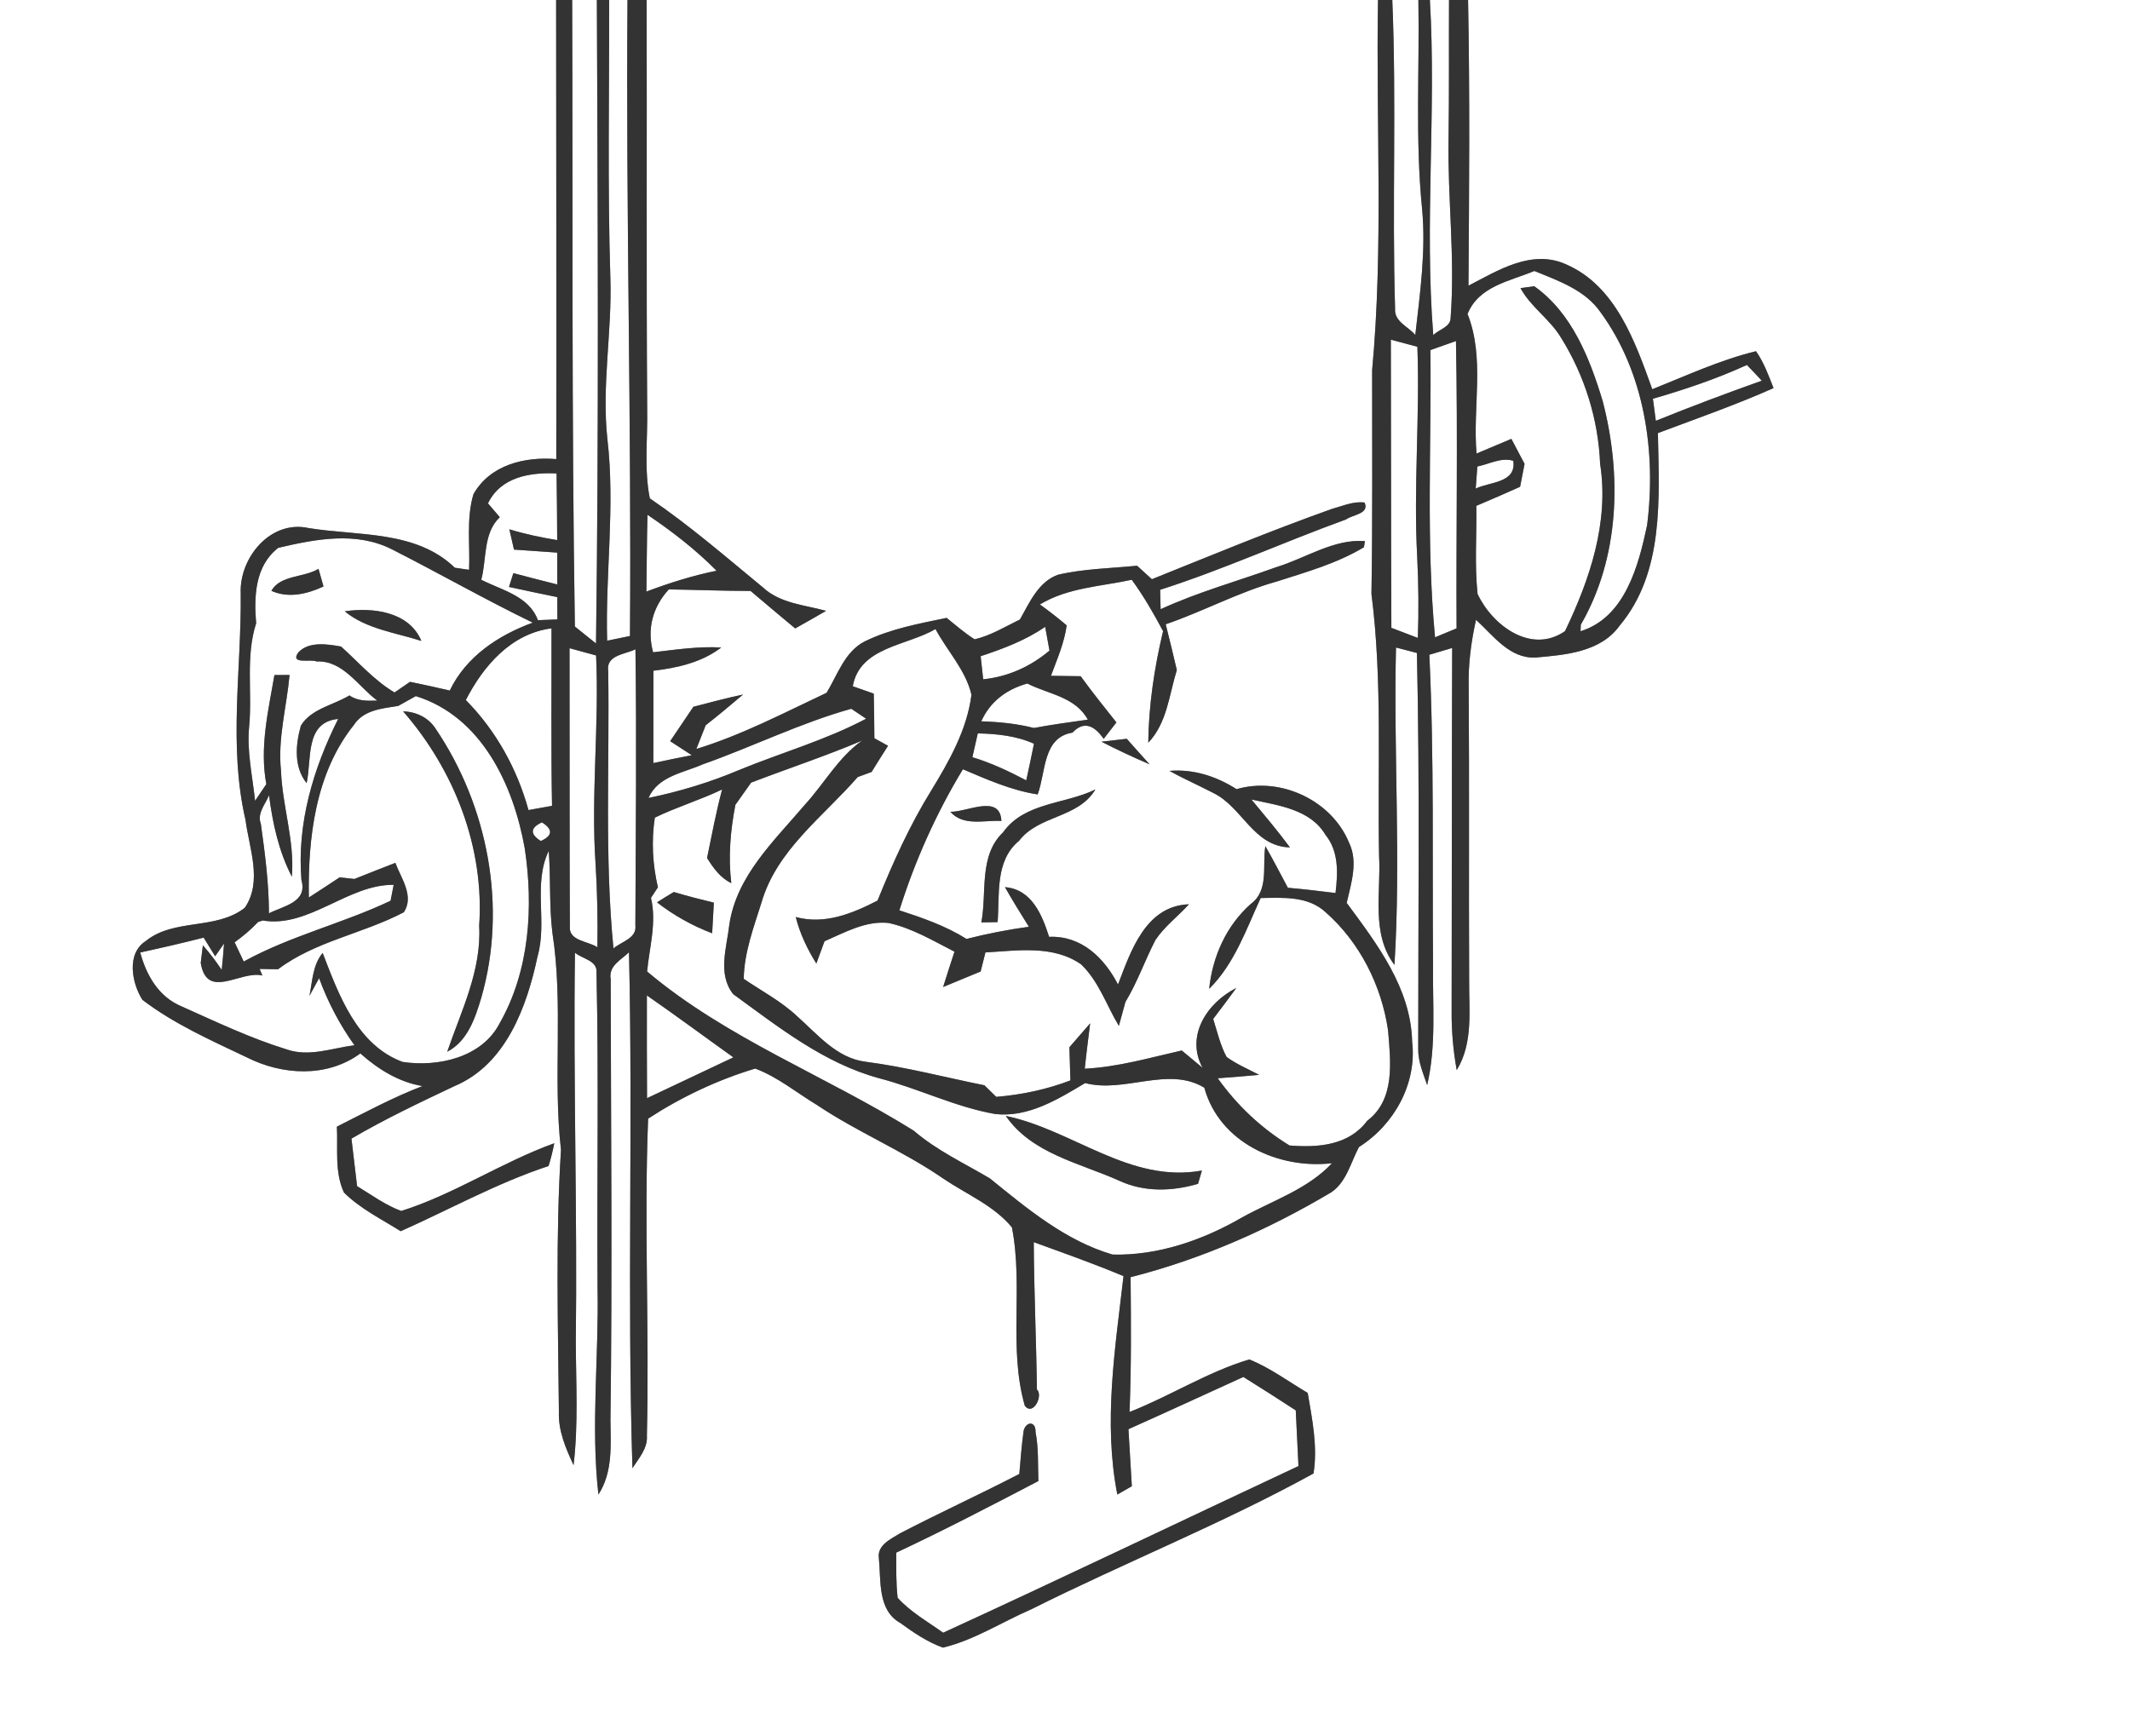 <svg width="368" height="300" viewBox="0 0 276 225" xmlns="http://www.w3.org/2000/svg"><rect x="0" y="0" width="276" height="225" fill="#808080" stroke="none"/><g fill="#FFF"><path d="M0 0h72.06c0 19.83.06 39.67.02 59.5-4.1-.33-8.55.72-10.73 4.54-.95 3.16-.43 6.55-.57 9.81-.46-.07-1.39-.2-1.85-.27-5.02-4.87-12.55-4.1-18.94-5.14-4.96-1.1-9.01 3.88-8.8 8.49.11 9.77-1.62 19.68.62 29.33.48 3.69 2.24 8.01-.1 11.4-3.73 2.91-9.16 1.33-12.82 4.3-2.54 1.62-1.82 5.45-.44 7.62 4.08 3.12 8.88 5.25 13.51 7.45 4.61 2.34 10.41 2.67 14.73-.5 2.3 2.04 4.96 3.71 8.05 4.23-3.83 1.47-7.44 3.42-11.09 5.26.15 2.84-.32 5.89.92 8.54 2.12 2.1 4.85 3.44 7.35 5.01 6.38-2.84 12.52-6.26 19.16-8.45.3-.97.55-1.96.74-2.95-6.81 2.46-12.93 6.6-19.83 8.78-2.07-.76-3.85-2.09-5.72-3.22-.25-2.05-.49-4.1-.73-6.16 4.32-2.53 8.85-4.68 13.38-6.82 6.64-2.8 9.36-10.29 10.74-16.83 1.28-4.48-.62-9.34 1.44-13.64.28 3.54.04 7.1.48 10.63 1.45 9.3.04 18.76 1.11 28.11-.71 11.29-.38 22.62-.27 33.94-.1 2.46.88 4.74 1.9 6.93.63-5.3.31-10.63.29-15.94.21-16.83-.34-33.66-.11-50.48.94.82 2.97 1 2.79 2.62.31 13.63.04 27.27.14 40.91.17 8.9-.89 17.83.11 26.7 1.87-2.88 1.6-6.37 1.56-9.65.25-19.05.06-38.11.03-57.16-.31-1.71 1.35-2.48 2.37-3.47.53 22.28-.25 44.59.45 66.87.82-1.3 1.99-2.56 1.87-4.22.33-13.69-.38-27.41.16-41.09 4.26-2.78 9.01-5.03 13.88-6.49 2.93 1.1 5.36 3.13 8.01 4.73 5.25 3.52 11.14 5.93 16.34 9.52 3.01 2.04 6.55 3.48 8.91 6.33 1.5 7.63-.48 15.63 1.67 23.12 1.07 1.39 2.42-1.31 1.57-2.11-.08-6.36-.38-12.72-.41-19.09 3.9 1.42 7.81 2.8 11.63 4.4-1.08 9.37-2.64 18.93-.8 28.31.63-.36 1.26-.73 1.88-1.08-.15-2.47-.3-4.93-.44-7.39 4.98-2.23 9.93-4.51 14.89-6.77 2.28 1.42 4.54 2.86 6.79 4.33.11 2.4.23 4.81.35 7.22-15.35 7.19-30.64 14.53-46.04 21.6-2.01-1.44-4.23-2.68-5.9-4.53-.22-1.94-.17-3.9-.18-5.85 6.23-2.92 12.33-6.1 18.42-9.28-.08-2.11.04-4.27-.37-6.35.06-1.43-1.21-1.42-1.54-.18-.26 1.86-.4 3.74-.56 5.61-5.11 2.65-10.35 5.04-15.46 7.7-1.16.72-2.98 1.52-2.74 3.2.29 2.88-.2 6.75 2.77 8.41 1.72 1.25 3.51 2.47 5.53 3.2 4.05-.97 7.62-3.31 11.43-4.96 12.1-6.06 24.74-11.09 36.59-17.61.56-3.48-.17-7.01-.75-10.44-2.51-1.48-4.86-3.25-7.57-4.34-5.42 1.62-10.26 4.75-15.52 6.81.24-5.82.19-11.65.14-17.47 9.19-2.34 17.9-6.18 26.03-11.02 1.96-1.36 2.49-3.84 3.56-5.85 4.54-2.86 7.53-8.21 6.89-13.64-.16-6.95-4.53-12.66-8.48-18 .57-2.52 1.51-5.31.31-7.79-2.25-5.51-8.9-8.61-14.58-6.95-2.61-1.66-5.57-2.63-8.69-2.37 1.84 1.03 3.77 1.87 5.63 2.84 3.82 1.82 5.21 6.95 9.98 7.08-1.58-2.13-3.3-4.17-4.99-6.21 3.42.77 7.61 1.23 9.59 4.58 1.74 2.14 1.62 4.96 1.3 7.54-2.06-.26-4.11-.5-6.17-.68-.97-1.8-1.9-3.62-2.92-5.4-.42 2.54.51 5.74-1.89 7.5-3.17 2.81-4.96 6.82-5.39 11 3.27-3.24 4.79-7.68 6.67-11.77 2.88-.04 6.13-.29 8.42 1.84 4.42 3.89 7.24 9.49 8.09 15.3.33 4.02.97 8.96-2.7 11.73-2.4 3.21-6.39 3.5-10.07 3.2-3.68-2.25-6.8-5.21-9.3-8.71 1.79-.13 3.59-.28 5.37-.44-1.42-.75-2.91-1.37-4.22-2.32-.83-1.54-1.21-3.27-1.74-4.93 1.01-1.33 2.02-2.66 3-4.01-3.77 1.9-6.62 6.19-4.38 10.34-.89-.75-1.79-1.49-2.69-2.24-4.16.94-8.28 2.15-12.57 2.36.2-1.97.46-3.92.7-5.88-.9 1.03-1.79 2.07-2.69 3.1.04 1.44.08 2.87.13 4.3-3.09 1.18-6.32 1.86-9.61 2.13-.38-.37-1.15-1.12-1.53-1.5-5.13-1.03-10.2-2.38-15.4-3.05-3.74-.47-6.19-3.52-8.83-5.86-2.07-1.97-4.62-3.29-6.96-4.89.06-3.4 1.28-6.64 2.29-9.85 1.96-6.83 8.01-11.16 12.48-16.3.45-.17 1.35-.5 1.8-.66.7-1.14 1.41-2.27 2.13-3.39-.44-.25-1.33-.74-1.77-.98-.01-1.93-.04-3.85-.08-5.78l-2.72-.96c.92-5.11 7-5.22 10.72-7.41 1.52 2.84 3.93 5.34 4.66 8.52-.58 4.54-2.89 8.61-5.24 12.45-2.78 4.5-4.95 9.33-6.93 14.22-3.28 1.69-6.86 3.15-10.6 2.13.54 2.15 1.5 4.15 2.67 6.03.26-.72.79-2.17 1.06-2.89 2.62-1.13 5.33-2.68 8.28-2.37 3.07.66 5.79 2.31 8.56 3.72-.5 1.52-.99 3.05-1.47 4.58 1.62-.67 3.24-1.33 4.86-2.01.15-.62.47-1.85.62-2.47 4.15-.23 8.75-.99 12.39 1.54 2.29 2.18 3.3 5.32 4.9 7.98.22-.78.64-2.32.85-3.1 1.55-2.55 2.52-5.39 3.89-8.03 1.18-1.77 2.92-3.06 4.34-4.63-5.6.21-7.52 6.02-9.19 10.4-1.79-3.47-4.75-6.36-8.93-6.18-.91-2.86-2.26-6.17-5.72-6.44.99 1.74 2.04 3.44 3.1 5.13-2.72.38-5.42.9-8.08 1.58-2.69-1.69-5.7-2.73-8.7-3.71 2.01-6.4 4.76-12.55 8.23-18.28 3.14 1.33 6.28 2.74 9.69 3.26 1.08-2.91.63-7.38 4.51-8.01 1.5-1.6 2.87-.88 4.04.81l1.65-2.13c-1.57-1.98-3.15-3.95-4.63-5.99-1.29-.02-2.57-.03-3.85-.05.79-2.14 1.73-4.26 2.04-6.54-1.12-.95-2.28-1.85-3.47-2.71 3.6-2.18 7.89-2.33 11.9-3.2 1.54 2.1 2.83 4.36 4.06 6.66-1.13 4.73-1.86 9.58-1.92 14.46 2.44-2.56 2.7-6.2 3.7-9.42-.46-1.98-.94-3.96-1.44-5.93 4.87-1.67 9.43-4.16 14.41-5.55 3.84-1.23 7.8-2.34 11.28-4.44l.12-.79c-4.01-.32-7.7 2.23-11.49 3.38-5 1.81-10.14 3.22-14.98 5.45-.01-.63-.04-1.89-.06-2.52 8.18-2.62 16.02-6.19 24.09-9.12.86-.63 3.06-.71 2.4-2.19-1.47-.19-2.86.46-4.24.83-7.86 2.8-15.58 6-23.32 9.11-.48-.43-1.44-1.31-1.92-1.75-3.42.34-6.9.39-10.25 1.17-2.55.91-3.69 3.62-4.93 5.8-1.92.93-3.77 2.08-5.87 2.57-1.29-.81-2.44-1.83-3.63-2.78-3.6.75-7.28 1.42-10.61 3.05-2.59 1.32-3.52 4.32-4.94 6.66-5.55 2.61-11 5.48-16.88 7.28.3-.77.9-2.3 1.21-3.07 1.65-1.29 3.25-2.63 4.85-3.99-2.17.47-4.3 1.03-6.44 1.59-1 1.49-2.01 2.97-3.01 4.46.93.61 1.87 1.21 2.8 1.82-1.67.32-3.33.66-4.98 1.02.01-3.99.01-7.98.01-11.97 3.11-.37 6.25-1.07 8.79-3.01-2.96-.17-5.9.28-8.83.62-.83-3.01-.06-5.86 2.03-8.15 3.53.05 7.07.2 10.6.2 1.92 1.63 3.84 3.25 5.78 4.86 1.34-.75 2.67-1.51 4-2.28-2.78-.77-5.93-.96-8.15-3.01-4.82-3.97-9.53-8.06-14.69-11.57-.76-3.82-.26-7.75-.34-11.61-.12-17.66-.02-35.32-.07-52.98h94.77c-.28 15.99.72 32.02-.76 47.96-.01 9.67.07 19.35-.09 29.02 1.45 11.27.76 22.67.99 34.01.26 4.71-1.07 9.99 1.99 14.07.85-13.69-.13-27.43.2-41.14.68.17 2.03.53 2.71.71.39 17.12.16 34.25.17 51.38-.01 1.62.65 3.12 1.16 4.62 1.2-5.13.69-10.43.76-15.65-.11-13.38.16-26.75-.48-40.12l2.96-.88c-.06 15.68-.03 31.36-.07 47.05-.02 2.57.2 5.13.66 7.66 2.17-3.55 1.57-7.76 1.61-11.7-.06-12.68.03-25.36-.06-38.03-.07-2.91.32-5.8.95-8.63 2.23 2.03 4.34 5.05 7.71 4.89 3.87-.34 8.45-.69 10.92-4.16 5.77-6.89 5.1-16.51 4.94-24.93 5.01-1.88 10.08-3.65 14.98-5.83-.64-1.64-1.25-3.32-2.27-4.78-4.64 1.13-9.01 3.16-13.44 4.93-2.22-6.15-4.73-13.42-11.22-16.21-4.42-1.96-8.77.8-12.6 2.79.09-12.34.19-24.69-.05-37.03H276v225H0V0m142.72 96.13c2.05 1.05 4.13 2.02 6.24 2.93-.99-1.11-1.99-2.2-2.96-3.31-.82.09-2.46.28-3.28.38m-12.74 11.74c-3.18 3.04-2.08 7.78-2.82 11.68l2.11-.04c.27-3.6-.36-7.96 2.78-10.54 2.56-3.35 7.64-2.89 9.89-6.65-3.98 1.94-9.18 1.65-11.96 5.55m-6.84-2.66c1.7 1.93 4.39 1.06 6.62 1.19-.17-3.55-4.49-1.12-6.62-1.19z"/><path d="M74.14 0h3.2c.12 27.8.26 55.6-.11 83.4-.68-.55-2.06-1.65-2.74-2.2-.43-27.06-.25-54.14-.35-81.2zM78.93 0h2.38c-.22 27.48.53 54.95.32 82.43-.74.15-2.22.46-2.96.61-.24-8.7 1.05-17.4.04-26.08-.77-6.97.61-13.93.38-20.91-.38-12.01-.13-24.03-.16-36.05zM180.41 0h3.38c.16 9.02-.42 18.06.48 27.05.52 5.47-.27 10.94-.88 16.37-.89-1.09-2.76-1.73-2.62-3.42-.4-13.32.2-26.68-.36-40zM185.28 0h2.48c-.03 6 .03 12.01-.06 18.01-.13 7.71.86 15.42.27 23.13.03 1.26-1.53 1.54-2.25 2.3-1.16-14.46.41-28.96-.44-43.44zM190.16 40.69c1.46-3.61 5.47-4.24 8.66-5.57 3.13 1.28 6.58 2.46 8.59 5.37 5.71 7.83 7.21 18.14 6.02 27.57-1.11 5.25-2.87 11.98-8.63 13.75l.04-.85c5.03-8.71 5.32-19.39 2.84-28.95-1.67-5.53-3.98-11.45-8.87-14.91l-1.79.24c1.34 2.46 3.81 4.02 5.25 6.42 3.06 4.9 4.84 10.59 5.07 16.37 1.18 7.54-1.33 14.96-4.55 21.67-4.39 3.04-9.42-.75-11.33-4.82-.4-3.79-.1-7.61-.16-11.42 1.9-.81 3.79-1.62 5.67-2.47.19-.99.39-1.98.58-2.97-.57-1.08-1.15-2.16-1.71-3.24-1.5.64-3.01 1.27-4.51 1.9-.53-6.01 1.11-12.35-1.17-18.09zM180.22 44.02c1.15.31 2.29.61 3.44.92.34 9.1-.52 18.19-.02 27.28.17 3.49.21 6.98.08 10.46-.86-.32-2.58-.98-3.43-1.31-.06-12.45-.03-24.9-.07-37.35zM185.35 45.37c.82-.3 2.48-.88 3.31-1.17.25 12.41.01 24.83.08 37.24l-2.79 1.16c-1.17-12.38-.46-24.82-.6-37.23zM214.18 51.68c4.14-1.2 8.25-2.58 12.18-4.38.65.67 1.29 1.35 1.93 2.04-4.61 1.64-9.19 3.36-13.73 5.2-.09-.71-.29-2.15-.38-2.86z"/><path d="M191.43 60.46c1.53-.3 3.07-1.22 4.66-.74.42 2.9-3.04 2.71-4.87 3.6.05-.71.16-2.14.21-2.86zM63.23 65.24c1.65-3.43 5.47-4.04 8.89-3.88.04 2.88.07 5.76.08 8.64-2.09-.34-4.17-.78-6.2-1.4l.6 2.63c1.87.12 3.73.25 5.6.39 0 1.03.01 3.1.01 4.13-1.9-.47-3.8-.97-5.69-1.47-.14.45-.43 1.34-.57 1.79 2.08.46 4.17.89 6.26 1.32 0 .72.01 2.17.01 2.89-.63.02-1.89.07-2.52.1-1.17-3.15-4.67-3.88-7.34-5.24.72-2.7.21-6.02 2.4-8.11-.51-.6-1.02-1.19-1.53-1.79zM83.9 66.72c3.19 2.15 6.24 4.51 8.95 7.25-3.11.63-6.13 1.59-9.09 2.7.05-3.32.05-6.63.14-9.95zM36.06 71c4.84-1.13 10.09-2.16 14.75.21 6.1 3.1 12.06 6.5 18.22 9.49-4.46 1.63-8.64 4.4-10.75 8.8-1.71-.41-3.43-.77-5.15-1.13-.5.35-1.51 1.03-2.01 1.38-2.65-1.58-4.66-3.92-6.92-5.95-1.77-.33-4.23-.7-5.56.78-1.09 1.59 1.62.79 2.37 1.15 3.45-.17 5.38 3.23 7.88 5.07-1.26.04-2.54.09-3.61-.67-2.09 1.27-4.95 1.72-6.29 3.91-.69 2.45-.95 5.34.74 7.46.69-3.05-.28-7.91 4.09-8.32-3.24 6.45-5.36 13.57-4.76 20.89.83 2.88-2.33 3.34-4.21 4.3-.01-3.89-.51-7.75-1.05-11.59-.52-1.39.58-2.52 1.06-3.71.47 3.64 1.26 7.28 2.96 10.55.38-4.65-1.24-9.13-1.41-13.75-.44-4.17.74-8.26 1.11-12.39-.49 0-1.47.01-1.96.01-.8 4.66-1.94 9.39-1.05 14.14-.48.72-.97 1.44-1.46 2.16-.33-3.22-1.09-6.43-.76-9.68.41-4.44-.49-9.01.9-13.33-.29-3.49-.15-7.45 2.87-9.78m-.89 5.58c2.25.99 4.62.41 6.75-.57-.16-.58-.49-1.72-.65-2.29-1.87 1.16-4.98.79-6.1 2.86m9.5 2.65c2.81 2.31 6.57 2.75 9.93 3.84-1.58-3.82-6.34-4.38-9.93-3.84z"/><path d="M60.36 90.73c2.27-4.42 5.87-8.62 11.1-9.29.02 7.67-.07 15.34.07 23-1.02.18-2.03.36-3.05.55-1.47-5.35-4.22-10.31-8.12-14.26zM127.07 85.05c2.92-.97 5.81-2.05 8.36-3.81.19 1.03.37 2.05.56 3.08-2.45 2.07-5.39 3.4-8.59 3.72-.09-.75-.25-2.24-.33-2.99zM73.8 84.01c1.14.31 2.29.62 3.44.94.42 9.05-.69 18.1-.06 27.15.22 3.55.28 7.11.23 10.67-1.19-.8-3.7-.81-3.57-2.64-.05-12.04-.02-24.08-.04-36.12zM78.81 86.98c-.32-2.1 2.21-2.16 3.53-2.83.17 11.92.03 23.85-.01 35.77.22 1.7-1.8 2.1-2.84 3-1.17-11.94-.49-23.96-.68-35.94zM127.15 93.49c1.14-2.57 3.31-4.17 5.97-4.9 2.73 1.39 6.22 1.71 7.84 4.68-2.34.33-4.68.65-7 1.08-2.23-.57-4.52-.79-6.81-.86z"/><path d="M51.6 91.49c.57-.31 1.71-.95 2.28-1.27 8.54 2.65 12.65 11.54 14.11 19.7 1.16 7.61.63 15.91-3.25 22.71-2.3 4.45-8.02 5.7-12.58 5-5.93-2.2-8.27-8.72-10.35-14.12-1.29 1.54-1.33 3.66-1.71 5.55.31-.57.94-1.71 1.25-2.28 1.13 3.09 2.66 6.01 4.58 8.69-2.92.37-5.92 1.57-8.84.52-4.67-1.44-9.11-3.57-13.57-5.56-2.96-1.23-4.55-4.02-5.35-6.98 2.75-.6 5.49-1.23 8.22-1.93.49.81.99 1.61 1.49 2.42l1.15-1.66c-.08 1.14-.18 2.28-.3 3.43-.75-1.12-1.55-2.19-2.44-3.19l-.28 2.28c.81 4.89 5.14.94 7.99 1.63l-.36-.85 2.39.04c4.83-3.64 11.02-4.61 16.3-7.39 1.38-2.1-.37-4.41-1.1-6.4-1.77.7-3.55 1.38-5.31 2.09l-1.91-.21c-1.32.89-2.66 1.74-3.99 2.61-.13-7.71.85-16.12 5.82-22.34 1.27-1.98 3.68-2.15 5.76-2.49m.63.7c6.63 7.6 10.56 17.63 9.86 27.8.32 5.78-2.32 11.01-4.14 16.32 2.64-1.37 3.61-4.33 4.41-6.99 3.38-11.74.89-24.81-5.91-34.87-.94-1.46-2.52-2.2-4.22-2.26m-18.14 34.05c.6.59.6.59 0 0zM91.07 99.06c6.45-2.28 12.64-5.36 19.24-7.2.48.33 1.44.97 1.92 1.29-5.24 2.78-10.99 4.4-16.46 6.65-3.78 1.6-7.72 2.79-11.74 3.62 1.25-2.84 4.51-3.24 7.04-4.36zM126.7 95.05c2.49.06 4.99.31 7.28 1.34-.31 1.59-.66 3.17-1 4.75-2.25-1.18-4.55-2.27-6.98-3 .23-1.03.47-2.06.7-3.09zM97.33 101.43c4.78-1.83 9.65-3.44 14.37-5.44-3.08 2.18-4.9 5.57-7.41 8.31-3.95 4.66-8.87 9.21-9.79 15.57-.33 2.94-1.55 6.37.5 8.97 5.89 4.28 11.73 8.94 18.89 10.9 5.11 1.32 9.9 3.75 15.11 4.65 4.27.45 8.09-1.92 11.61-4.02 5.12 1.35 10.74-2.24 15.44.6 1.96 7.12 9.61 10.59 16.55 9.79-3.19 3.4-7.73 4.84-11.7 7.05-5.04 2.92-10.88 4.94-16.73 4.79-6.06-1.76-11.07-5.95-15.9-9.87-3.34-1.98-6.89-3.62-9.86-6.18-11.36-7.1-24.27-11.95-34.56-20.64.3-3.17 1.26-6.34.5-9.54.3-.46.6-.92.9-1.37-.69-2.95-.86-6.03-.4-9.03 2.84-1.38 5.87-2.28 8.72-3.65-.78 2.93-1.34 5.91-1.95 8.88.81 1.3 1.71 2.57 3.14 3.26-.41-3.4-.12-6.8.53-10.15l2.04-2.88m-12.2 15.52c2.17 1.69 4.58 3.03 7.15 4.01.07-1.33.14-2.65.22-3.97-1.74-.42-3.48-.87-5.19-1.38-.73.44-1.46.88-2.18 1.34m45.2 27.68c3.36 4.89 9.58 6.1 14.68 8.39 3.24 1.51 6.87 1.4 10.23.41.13-.43.37-1.29.5-1.72-9.35 1.7-16.74-5.29-25.41-7.08zM70.08 109c-1.43-.9-1.38-1.71.14-2.42 1.45.91 1.41 1.72-.14 2.42z"/><path d="M34.04 119.3c5.97 1.01 11.05-4.7 16.97-4.62l-.4 2.06c-6.2 2.95-12.98 4.54-19.03 7.88-.29-.62-.88-1.87-1.18-2.49 1.09-.79 2.12-1.65 3.04-2.63l.6-.2zM83.82 129.01c3.78 2.62 7.47 5.36 11.21 8.03-3.73 1.77-7.46 3.53-11.19 5.29-.03-4.44-.02-8.88-.02-13.32z"/></g><g fill="#333"><path d="M72.06 0h2.08c.1 27.06-.08 54.14.35 81.2.68.55 2.06 1.65 2.74 2.2.37-27.8.23-55.6.11-83.4h1.59c.03 12.02-.22 24.04.16 36.05.23 6.98-1.15 13.94-.38 20.91 1.01 8.68-.28 17.38-.04 26.08.74-.15 2.22-.46 2.96-.61.21-27.48-.54-54.95-.32-82.43h2.48c.05 17.66-.05 35.32.07 52.98.08 3.86-.42 7.79.34 11.61 5.16 3.51 9.87 7.6 14.69 11.57 2.22 2.05 5.37 2.24 8.15 3.01-1.33.77-2.66 1.53-4 2.28-1.94-1.61-3.86-3.23-5.78-4.86-3.53 0-7.07-.15-10.6-.2-2.09 2.29-2.86 5.14-2.03 8.15 2.93-.34 5.87-.79 8.83-.62-2.54 1.94-5.68 2.64-8.79 3.01 0 3.99 0 7.98-.01 11.97 1.65-.36 3.31-.7 4.98-1.02-.93-.61-1.87-1.21-2.8-1.82 1-1.49 2.01-2.97 3.01-4.46 2.14-.56 4.27-1.12 6.44-1.59-1.6 1.36-3.2 2.7-4.85 3.99-.31.77-.91 2.3-1.21 3.07 5.88-1.8 11.33-4.67 16.88-7.28 1.42-2.34 2.35-5.34 4.94-6.66 3.33-1.63 7.01-2.3 10.61-3.05 1.19.95 2.34 1.97 3.63 2.78 2.1-.49 3.95-1.64 5.87-2.57 1.24-2.18 2.38-4.89 4.93-5.8 3.35-.78 6.83-.83 10.25-1.17.48.44 1.44 1.32 1.92 1.75 7.74-3.11 15.46-6.31 23.32-9.11 1.38-.37 2.77-1.02 4.24-.83.66 1.48-1.54 1.56-2.4 2.19-8.07 2.93-15.91 6.5-24.09 9.12.02.63.05 1.89.06 2.52 4.84-2.23 9.98-3.64 14.98-5.45 3.79-1.15 7.48-3.7 11.49-3.38l-.12.79c-3.48 2.1-7.44 3.21-11.28 4.44-4.98 1.39-9.54 3.88-14.41 5.55.5 1.97.98 3.95 1.44 5.93-1 3.22-1.26 6.86-3.7 9.42.06-4.88.79-9.73 1.92-14.46-1.23-2.3-2.52-4.56-4.06-6.66-4.01.87-8.3 1.02-11.9 3.2 1.19.86 2.35 1.76 3.47 2.71-.31 2.28-1.25 4.4-2.04 6.54 1.28.02 2.56.03 3.85.05 1.48 2.04 3.06 4.01 4.63 5.99l-1.65 2.13c-1.17-1.69-2.54-2.41-4.04-.81-3.88.63-3.43 5.1-4.51 8.01-3.41-.52-6.55-1.93-9.69-3.26-3.47 5.73-6.22 11.88-8.23 18.28 3 .98 6.01 2.02 8.7 3.71 2.66-.68 5.36-1.2 8.08-1.58-1.06-1.69-2.11-3.39-3.1-5.13 3.46.27 4.81 3.58 5.72 6.44 4.18-.18 7.14 2.71 8.93 6.18 1.67-4.38 3.59-10.19 9.19-10.4-1.42 1.57-3.16 2.86-4.34 4.63-1.37 2.64-2.34 5.48-3.89 8.03-.21.78-.63 2.32-.85 3.1-1.6-2.66-2.61-5.8-4.9-7.98-3.64-2.53-8.24-1.77-12.39-1.54-.15.62-.47 1.85-.62 2.47-1.62.68-3.24 1.34-4.86 2.01.48-1.53.97-3.06 1.47-4.58-2.77-1.41-5.49-3.06-8.56-3.72-2.95-.31-5.66 1.24-8.28 2.37-.27.72-.8 2.17-1.06 2.89-1.17-1.88-2.13-3.88-2.67-6.03 3.74 1.02 7.32-.44 10.6-2.13 1.98-4.89 4.15-9.72 6.93-14.22 2.35-3.84 4.66-7.91 5.24-12.45-.73-3.18-3.14-5.68-4.66-8.52-3.72 2.19-9.8 2.3-10.72 7.41l2.72.96c.04 1.93.07 3.85.08 5.78.44.24 1.33.73 1.77.98-.72 1.12-1.43 2.25-2.13 3.39-.45.16-1.35.49-1.8.66-4.47 5.14-10.52 9.47-12.48 16.3-1.01 3.21-2.23 6.45-2.29 9.85 2.34 1.6 4.89 2.92 6.96 4.89 2.64 2.34 5.09 5.39 8.83 5.86 5.2.67 10.27 2.02 15.4 3.05.38.38 1.15 1.13 1.53 1.5 3.29-.27 6.52-.95 9.61-2.13-.05-1.43-.09-2.86-.13-4.3.9-1.03 1.79-2.07 2.69-3.1-.24 1.96-.5 3.91-.7 5.88 4.29-.21 8.41-1.42 12.57-2.36.9.75 1.8 1.49 2.69 2.24-2.24-4.15.61-8.44 4.38-10.34-.98 1.35-1.99 2.68-3 4.01.53 1.66.91 3.39 1.74 4.93 1.31.95 2.8 1.57 4.22 2.32-1.78.16-3.58.31-5.37.44 2.5 3.5 5.62 6.46 9.3 8.71 3.68.3 7.67.01 10.07-3.2 3.67-2.77 3.03-7.71 2.7-11.73-.85-5.81-3.67-11.41-8.09-15.3-2.29-2.13-5.54-1.88-8.42-1.84-1.88 4.09-3.4 8.53-6.67 11.77.43-4.18 2.22-8.19 5.39-11 2.4-1.76 1.47-4.96 1.89-7.5 1.02 1.78 1.95 3.6 2.92 5.4 2.06.18 4.11.42 6.17.68.32-2.58.44-5.4-1.3-7.54-1.98-3.35-6.17-3.81-9.59-4.58 1.69 2.04 3.41 4.08 4.99 6.21-4.77-.13-6.16-5.26-9.98-7.08-1.86-.97-3.79-1.81-5.63-2.84 3.12-.26 6.08.71 8.69 2.37 5.68-1.66 12.33 1.44 14.58 6.95 1.2 2.48.26 5.27-.31 7.79 3.95 5.34 8.32 11.05 8.48 18 .64 5.43-2.35 10.78-6.89 13.64-1.07 2.01-1.6 4.49-3.56 5.85-8.13 4.84-16.84 8.68-26.03 11.02.05 5.82.1 11.65-.14 17.47 5.26-2.06 10.1-5.19 15.52-6.81 2.71 1.09 5.06 2.86 7.57 4.34.58 3.43 1.31 6.96.75 10.44-11.85 6.52-24.49 11.55-36.59 17.61-3.81 1.65-7.38 3.99-11.43 4.96-2.02-.73-3.81-1.95-5.53-3.2-2.97-1.66-2.48-5.53-2.77-8.41-.24-1.68 1.58-2.48 2.74-3.2 5.11-2.66 10.35-5.05 15.46-7.7.16-1.87.3-3.75.56-5.61.33-1.24 1.6-1.25 1.54.18.41 2.08.29 4.24.37 6.35-6.09 3.18-12.19 6.36-18.42 9.28.01 1.95-.04 3.91.18 5.85 1.67 1.85 3.89 3.09 5.9 4.53 15.4-7.07 30.69-14.41 46.04-21.6-.12-2.41-.24-4.82-.35-7.22-2.25-1.47-4.51-2.91-6.79-4.33-4.96 2.26-9.91 4.54-14.89 6.77.14 2.46.29 4.92.44 7.39-.62.35-1.25.72-1.88 1.08-1.84-9.38-.28-18.94.8-28.31-3.82-1.6-7.73-2.98-11.63-4.4.03 6.37.33 12.73.41 19.09.85.8-.5 3.5-1.57 2.11-2.15-7.49-.17-15.49-1.67-23.12-2.36-2.85-5.9-4.29-8.91-6.33-5.2-3.59-11.09-6-16.34-9.52-2.65-1.6-5.08-3.63-8.01-4.73-4.87 1.46-9.62 3.71-13.88 6.49-.54 13.68.17 27.4-.16 41.09.12 1.66-1.05 2.92-1.87 4.22-.7-22.28.08-44.59-.45-66.87-1.02.99-2.68 1.76-2.37 3.47.03 19.05.22 38.11-.03 57.16.04 3.28.31 6.77-1.56 9.65-1-8.87.06-17.8-.11-26.7-.1-13.64.17-27.28-.14-40.91.18-1.62-1.85-1.8-2.79-2.62-.23 16.82.32 33.65.11 50.48.02 5.31.34 10.64-.29 15.94-1.02-2.19-2-4.47-1.9-6.93-.11-11.32-.44-22.65.27-33.94-1.07-9.35.34-18.81-1.11-28.11-.44-3.53-.2-7.09-.48-10.63-2.06 4.3-.16 9.16-1.44 13.64-1.38 6.54-4.1 14.03-10.74 16.83-4.53 2.14-9.06 4.29-13.38 6.82.24 2.06.48 4.11.73 6.16 1.87 1.13 3.65 2.46 5.72 3.22 6.9-2.18 13.02-6.32 19.83-8.78-.19.99-.44 1.98-.74 2.95-6.64 2.19-12.78 5.61-19.16 8.45-2.5-1.57-5.23-2.91-7.35-5.01-1.24-2.65-.77-5.7-.92-8.54 3.65-1.84 7.26-3.79 11.09-5.26-3.09-.52-5.75-2.19-8.05-4.23-4.32 3.17-10.12 2.84-14.73.5-4.63-2.2-9.43-4.33-13.51-7.45-1.38-2.17-2.1-6 .44-7.62 3.66-2.97 9.09-1.39 12.82-4.3 2.34-3.39.58-7.71.1-11.4-2.24-9.65-.51-19.56-.62-29.33-.21-4.61 3.84-9.59 8.8-8.49 6.39 1.04 13.92.27 18.94 5.14.46.07 1.39.2 1.85.27.14-3.26-.38-6.65.57-9.81 2.18-3.82 6.63-4.87 10.73-4.54.04-19.83-.02-39.67-.02-59.5m-8.83 65.24c.51.6 1.02 1.19 1.53 1.79-2.19 2.09-1.68 5.41-2.4 8.11 2.67 1.36 6.17 2.09 7.34 5.24.63-.03 1.89-.08 2.52-.1 0-.72-.01-2.17-.01-2.89-2.09-.43-4.18-.86-6.26-1.32.14-.45.43-1.34.57-1.79 1.89.5 3.79 1 5.69 1.47 0-1.03-.01-3.1-.01-4.13-1.87-.14-3.73-.27-5.6-.39L66 68.6c2.03.62 4.11 1.06 6.2 1.4-.01-2.88-.04-5.76-.08-8.64-3.42-.16-7.24.45-8.89 3.88m20.67 1.48c-.09 3.32-.09 6.63-.14 9.95 2.96-1.11 5.98-2.07 9.09-2.7-2.71-2.74-5.76-5.1-8.95-7.25M36.06 71c-3.02 2.33-3.16 6.29-2.87 9.78-1.39 4.32-.49 8.89-.9 13.33-.33 3.25.43 6.46.76 9.68.49-.72.98-1.44 1.46-2.16-.89-4.75.25-9.48 1.05-14.14.49 0 1.47-.01 1.96-.01-.37 4.13-1.55 8.22-1.11 12.39.17 4.62 1.79 9.1 1.41 13.75-1.7-3.27-2.49-6.91-2.96-10.55-.48 1.19-1.58 2.32-1.06 3.71.54 3.84 1.04 7.7 1.05 11.59 1.88-.96 5.04-1.42 4.21-4.3-.6-7.32 1.52-14.44 4.76-20.89-4.37.41-3.4 5.27-4.09 8.32-1.69-2.12-1.43-5.01-.74-7.46 1.34-2.19 4.2-2.64 6.29-3.91 1.07.76 2.35.71 3.61.67-2.5-1.84-4.43-5.24-7.88-5.07-.75-.36-3.46.44-2.37-1.15 1.33-1.48 3.79-1.11 5.56-.78 2.26 2.03 4.27 4.37 6.92 5.95.5-.35 1.51-1.03 2.01-1.38 1.72.36 3.44.72 5.15 1.13 2.11-4.4 6.29-7.17 10.75-8.8-6.16-2.99-12.12-6.39-18.22-9.49-4.66-2.37-9.91-1.34-14.75-.21m24.3 19.73c3.9 3.95 6.65 8.91 8.12 14.26 1.02-.19 2.03-.37 3.05-.55-.14-7.66-.05-15.33-.07-23-5.23.67-8.83 4.87-11.1 9.29m66.71-5.68c.08.75.24 2.24.33 2.99 3.2-.32 6.14-1.65 8.59-3.72-.19-1.03-.37-2.05-.56-3.08-2.55 1.76-5.44 2.84-8.36 3.81M73.8 84.01c.02 12.04-.01 24.08.04 36.12-.13 1.83 2.38 1.84 3.57 2.64.05-3.56-.01-7.12-.23-10.67-.63-9.05.48-18.1.06-27.15-1.15-.32-2.3-.63-3.44-.94m5.01 2.97c.19 11.98-.49 24 .68 35.94 1.04-.9 3.06-1.3 2.84-3 .04-11.92.18-23.85.01-35.77-1.32.67-3.85.73-3.53 2.83m48.34 6.51c2.29.07 4.58.29 6.81.86 2.32-.43 4.66-.75 7-1.08-1.62-2.97-5.11-3.29-7.84-4.68-2.66.73-4.83 2.33-5.97 4.9m-75.55-2c-2.08.34-4.49.51-5.76 2.49-4.97 6.22-5.95 14.63-5.82 22.34 1.33-.87 2.67-1.72 3.99-2.61l1.91.21c1.76-.71 3.54-1.39 5.31-2.09.73 1.99 2.48 4.3 1.1 6.4-5.28 2.78-11.47 3.75-16.3 7.39l-2.39-.04.36.85c-2.85-.69-7.18 3.26-7.99-1.63l.28-2.28c.89 1 1.69 2.07 2.44 3.19.12-1.15.22-2.29.3-3.43l-1.15 1.66c-.5-.81-1-1.61-1.49-2.42-2.73.7-5.47 1.33-8.22 1.93.8 2.96 2.39 5.75 5.35 6.98 4.46 1.99 8.9 4.12 13.57 5.56 2.92 1.05 5.92-.15 8.84-.52-1.92-2.68-3.45-5.6-4.58-8.69-.31.57-.94 1.71-1.25 2.28.38-1.89.42-4.01 1.71-5.55 2.08 5.4 4.42 11.92 10.35 14.12 4.56.7 10.28-.55 12.58-5 3.88-6.8 4.41-15.1 3.25-22.71-1.46-8.16-5.57-17.05-14.11-19.7-.57.32-1.71.96-2.28 1.27m39.47 7.57c-2.53 1.12-5.79 1.52-7.04 4.36 4.02-.83 7.96-2.02 11.74-3.62 5.47-2.25 11.22-3.87 16.46-6.65-.48-.32-1.44-.96-1.92-1.29-6.6 1.84-12.79 4.92-19.24 7.2m35.63-4.01c-.23 1.03-.47 2.06-.7 3.09 2.43.73 4.73 1.82 6.98 3 .34-1.58.69-3.16 1-4.75-2.29-1.03-4.79-1.28-7.28-1.34m-29.37 6.38l-2.04 2.88c-.65 3.35-.94 6.75-.53 10.15-1.43-.69-2.33-1.96-3.14-3.26.61-2.97 1.17-5.95 1.95-8.88-2.85 1.37-5.88 2.27-8.72 3.65-.46 3-.29 6.08.4 9.03-.3.45-.6.91-.9 1.37.76 3.2-.2 6.37-.5 9.54 10.29 8.69 23.2 13.54 34.56 20.64 2.97 2.56 6.52 4.2 9.86 6.18 4.83 3.92 9.84 8.11 15.9 9.87 5.85.15 11.69-1.87 16.73-4.79 3.97-2.21 8.51-3.65 11.7-7.05-6.94.8-14.59-2.67-16.55-9.79-4.7-2.84-10.32.75-15.44-.6-3.52 2.1-7.34 4.47-11.61 4.02-5.21-.9-10-3.33-15.11-4.65-7.16-1.96-13-6.62-18.89-10.9-2.05-2.6-.83-6.03-.5-8.97.92-6.36 5.84-10.91 9.79-15.57 2.51-2.74 4.33-6.13 7.41-8.31-4.72 2-9.59 3.61-14.37 5.44M70.08 109c1.55-.7 1.59-1.51.14-2.42-1.52.71-1.57 1.52-.14 2.42m-36.04 10.3l-.6.2c-.92.98-1.95 1.84-3.04 2.63.3.62.89 1.87 1.18 2.49 6.05-3.34 12.83-4.93 19.03-7.88l.4-2.06c-5.92-.08-11 5.63-16.97 4.62m49.78 9.71c0 4.44-.01 8.88.02 13.32 3.73-1.76 7.46-3.52 11.19-5.29-3.74-2.67-7.43-5.41-11.21-8.03z"/><path d="M178.56 0h1.85c.56 13.32-.04 26.68.36 40-.14 1.69 1.73 2.33 2.62 3.42.61-5.43 1.4-10.9.88-16.37-.9-8.99-.32-18.03-.48-27.05h1.49c.85 14.48-.72 28.98.44 43.44.72-.76 2.28-1.04 2.25-2.3.59-7.71-.4-15.42-.27-23.13.09-6 .03-12.01.06-18.01h2.47c.24 12.34.14 24.69.05 37.03 3.83-1.99 8.18-4.75 12.6-2.79 6.49 2.79 9 10.06 11.22 16.21 4.43-1.77 8.8-3.8 13.44-4.93 1.02 1.46 1.63 3.14 2.27 4.78-4.9 2.18-9.97 3.95-14.98 5.83.16 8.42.83 18.04-4.94 24.93-2.47 3.47-7.05 3.82-10.92 4.16-3.37.16-5.48-2.86-7.71-4.89-.63 2.83-1.02 5.72-.95 8.63.09 12.67 0 25.35.06 38.03-.04 3.94.56 8.15-1.61 11.7-.46-2.53-.68-5.09-.66-7.66.04-15.69.01-31.37.07-47.05l-2.96.88c.64 13.37.37 26.74.48 40.12-.07 5.22.44 10.52-.76 15.65-.51-1.5-1.17-3-1.16-4.62-.01-17.13.22-34.26-.17-51.38-.68-.18-2.03-.54-2.71-.71-.33 13.71.65 27.45-.2 41.14-3.06-4.08-1.73-9.36-1.99-14.07-.23-11.34.46-22.74-.99-34.01.16-9.67.08-19.35.09-29.02 1.48-15.94.48-31.97.76-47.96m11.6 40.69c2.28 5.74.64 12.08 1.17 18.09 1.5-.63 3.01-1.26 4.51-1.9.56 1.08 1.14 2.16 1.71 3.24-.19.99-.39 1.98-.58 2.97-1.88.85-3.77 1.66-5.67 2.47.06 3.81-.24 7.63.16 11.42 1.91 4.07 6.94 7.86 11.33 4.82 3.22-6.71 5.73-14.13 4.55-21.67-.23-5.78-2.01-11.47-5.07-16.37-1.44-2.4-3.91-3.96-5.25-6.42l1.79-.24c4.89 3.46 7.2 9.38 8.87 14.91 2.48 9.56 2.19 20.24-2.84 28.95l-.04.85c5.76-1.77 7.52-8.5 8.63-13.75 1.19-9.43-.31-19.74-6.02-27.57-2.01-2.91-5.46-4.09-8.59-5.37-3.19 1.33-7.2 1.96-8.66 5.57m-9.94 3.33c.04 12.45.01 24.9.07 37.35.85.33 2.57.99 3.43 1.31.13-3.48.09-6.97-.08-10.46-.5-9.09.36-18.18.02-27.28-1.15-.31-2.29-.61-3.44-.92m5.13 1.35c.14 12.41-.57 24.85.6 37.23l2.79-1.16c-.07-12.41.17-24.83-.08-37.24-.83.29-2.49.87-3.31 1.17m28.83 6.31c.09.71.29 2.15.38 2.86 4.54-1.84 9.12-3.56 13.73-5.2-.64-.69-1.28-1.37-1.93-2.04-3.93 1.8-8.04 3.18-12.18 4.38m-22.75 8.78c-.05.72-.16 2.15-.21 2.86 1.83-.89 5.29-.7 4.87-3.6-1.59-.48-3.13.44-4.66.74zM35.17 76.58c1.12-2.07 4.23-1.7 6.1-2.86.16.57.49 1.71.65 2.29-2.13.98-4.5 1.56-6.75.57zM44.67 79.23c3.59-.54 8.35.02 9.93 3.84-3.36-1.09-7.12-1.53-9.93-3.84zM52.23 92.19c1.7.06 3.28.8 4.22 2.26 6.8 10.06 9.29 23.13 5.91 34.87-.8 2.66-1.77 5.62-4.41 6.99 1.82-5.31 4.46-10.54 4.14-16.32.7-10.17-3.23-20.2-9.86-27.8zM142.72 96.13c.82-.1 2.46-.29 3.28-.38.97 1.11 1.97 2.2 2.96 3.31-2.11-.91-4.19-1.88-6.24-2.93zM129.98 107.87c2.78-3.9 7.98-3.61 11.96-5.55-2.25 3.76-7.33 3.3-9.89 6.65-3.14 2.58-2.51 6.94-2.78 10.54l-2.11.04c.74-3.9-.36-8.64 2.82-11.68zM123.14 105.21c2.13.07 6.45-2.36 6.62 1.19-2.23-.13-4.92.74-6.62-1.19zM85.13 116.95c.72-.46 1.45-.9 2.18-1.34 1.71.51 3.45.96 5.19 1.38-.08 1.32-.15 2.64-.22 3.97-2.57-.98-4.98-2.32-7.15-4.01zM34.09 126.24c.6.59.6.59 0 0zM130.33 144.63c8.67 1.79 16.06 8.78 25.41 7.08-.13.43-.37 1.29-.5 1.72-3.36.99-6.99 1.1-10.23-.41-5.1-2.29-11.32-3.5-14.68-8.39z"/></g></svg>